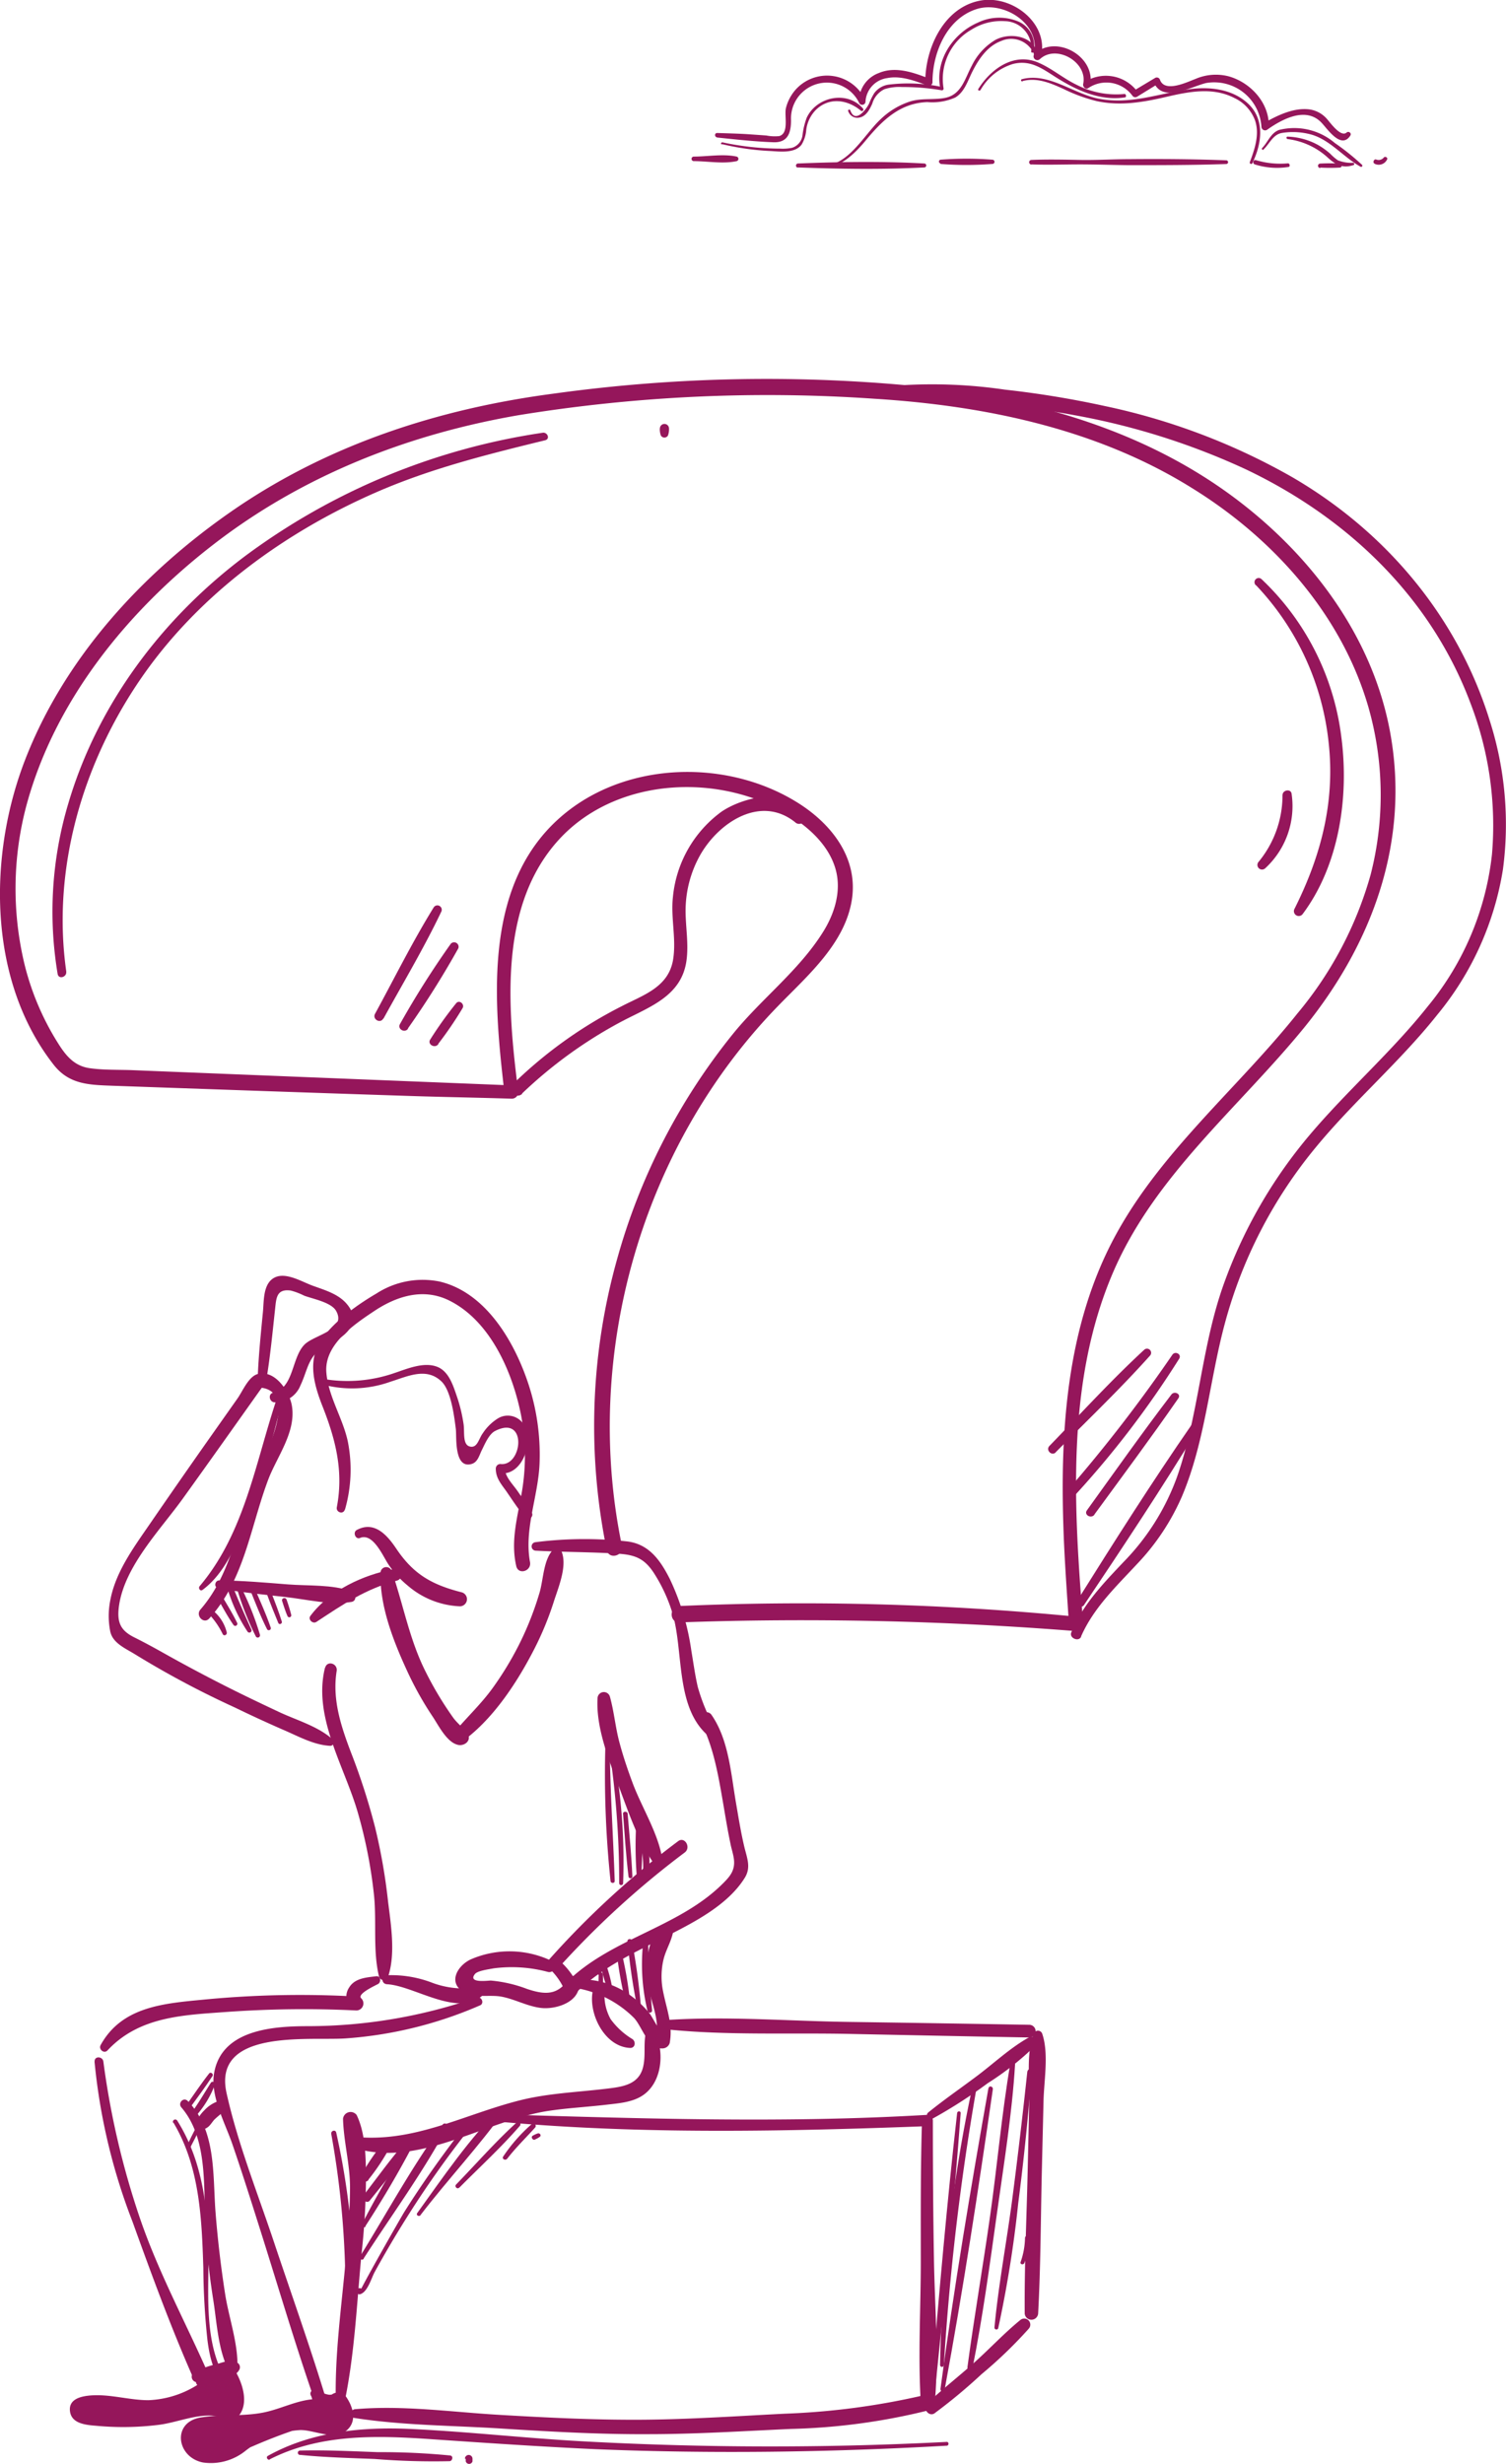 <svg xmlns="http://www.w3.org/2000/svg" viewBox="0 0 198.57 324.78"><defs><style>.cls-1{fill:#95165b;}</style></defs><title>faq</title><g id="Layer_2" data-name="Layer 2"><g id="faq"><path class="cls-1" d="M94.49,18.12c2.49.26,5,.54,7.48.63,1.91.07,2.32-1.23,2.33-2.87a4.73,4.73,0,0,1,9-2.28.44.44,0,0,0,.82-.22A3.32,3.32,0,0,1,117,10.29c1.8-.36,3.71.4,5.36,1a.47.47,0,0,0,.59-.45c0-3.85,1.85-8.37,5.81-9.64,3.59-1.15,8.6,2,7.53,6.11a.5.5,0,0,0,.83.48c2.17-2,6.32.41,5.7,3.28-.08.37.33.78.69.53a4.26,4.26,0,0,1,5.79,1,.46.46,0,0,0,.61.16l2.83-1.74-.64-.26c1.11,2.93,5,.62,6.95.18a6.24,6.24,0,0,1,7.27,5.76.49.49,0,0,0,.73.42c2-1.42,5.16-3.14,7.23-.91.8.86,2.58,3.52,3.77,1.65.2-.32-.24-.62-.5-.39-.79.69-2.23-1.42-2.66-1.87a3.73,3.73,0,0,0-2.25-1.18c-2.08-.27-4.34.84-6.08,1.86l.73.42c.11-3.11-2.39-5.83-5.29-6.64a6.77,6.77,0,0,0-4.34.33c-1.14.43-4.06,1.87-4.71.14a.44.44,0,0,0-.64-.26L149.42,12l.61.16a5.18,5.18,0,0,0-7-1.36l.69.53c.85-3.83-4.42-6.87-7.31-4.23l.83.48c1.15-4.46-3.77-8.26-7.94-7.51-4.86.87-7.32,6.3-7.3,10.77l.59-.45c-2.1-.82-4.49-1.7-6.7-.77a4,4,0,0,0-2.64,3.74l.82-.22a5.56,5.56,0,0,0-9.22-1.26,5.86,5.86,0,0,0-1.22,2.35c-.25,1,.46,3.33-.89,3.71a5.77,5.77,0,0,1-1.7-.08l-2-.14c-1.49-.11-3-.14-4.48-.19-.38,0-.36.54,0,.58Z"/><path class="cls-1" d="M105.18,22.07c5.53.2,11.16.29,16.69,0a.26.26,0,0,0,0-.52c-5.53-.31-11.16-.22-16.69,0a.28.28,0,0,0,0,.55Z"/><path class="cls-1" d="M124,21.61a43.73,43.73,0,0,0,6.85,0,.28.28,0,0,0,0-.56,43.73,43.73,0,0,0-6.85,0,.25.25,0,0,0,0,.49Z"/><path class="cls-1" d="M136,21.67c2.14.08,4.28,0,6.42,0s4.28.08,6.42.1c4.28,0,8.56,0,12.84-.15a.24.24,0,0,0,0-.49c-4.28-.16-8.56-.19-12.84-.15-2.14,0-4.27.14-6.42.1s-4.28-.09-6.42,0a.3.3,0,0,0,0,.61Z"/><path class="cls-1" d="M165.44,21.67a9.73,9.73,0,0,0,4.43.34c.27,0,.21-.5-.06-.48a11.17,11.17,0,0,1-4.21-.42c-.36-.11-.51.45-.15.56Z"/><path class="cls-1" d="M174.08,22.09a23.45,23.45,0,0,0,2.57,0,.26.26,0,0,0,0-.53,23.47,23.47,0,0,0-2.57,0,.29.29,0,0,0,0,.59Z"/><path class="cls-1" d="M181.23,21.58A1.22,1.22,0,0,0,182.9,21c.1-.24-.27-.43-.43-.25a.87.87,0,0,1-1,.28c-.31-.13-.53.4-.23.54Z"/><path class="cls-1" d="M91.48,21.24c1.82,0,3.86.39,5.65,0a.31.31,0,0,0,0-.6c-1.79-.39-3.83,0-5.65,0a.3.3,0,0,0,0,.6Z"/><path class="cls-1" d="M95.2,19a34.18,34.18,0,0,0,6.26.9c1.29.06,3.3.37,4.22-.82a4.4,4.4,0,0,0,.63-2,4.56,4.56,0,0,1,1.21-2.54c1.77-1.79,4.23-1.43,6,.06a.2.2,0,0,0,.28-.28c-2.08-2.44-6.12-1.59-7.43,1.19a9.73,9.73,0,0,0-.55,2.25,2,2,0,0,1-1.38,1.72,6,6,0,0,1-1.59.11,36.6,36.6,0,0,1-7.6-.83c-.18,0-.26.23-.08.28Z"/><path class="cls-1" d="M111.84,14.65a1.26,1.26,0,0,0,1.5.84c.88-.17,1.34-1.09,1.67-1.82a3.06,3.06,0,0,1,1.6-1.91,6.31,6.31,0,0,1,2.31-.29,30.25,30.25,0,0,1,5.23.43.22.22,0,0,0,.26-.26,7.48,7.48,0,0,1,3.66-7.72,7.34,7.34,0,0,1,4.42-1.13,3.56,3.56,0,0,1,3.47,4,.15.15,0,0,0,.28.08,3.43,3.43,0,0,0-1.89-4,6.51,6.51,0,0,0-5.44.12c-3.33,1.45-5.71,5.09-4.91,8.75l.26-.26a21.45,21.45,0,0,0-7.07-.33,2.83,2.83,0,0,0-1.92,1.13,7.76,7.76,0,0,0-.66,1.33c-.31.7-1.84,2.79-2.49.94-.06-.18-.35-.1-.29.08Z"/><path class="cls-1" d="M107.05,21.8c2.85,1.15,5.3-1.14,7-3.17,2.21-2.68,4.54-5.05,8.23-5.17a7.45,7.45,0,0,0,3.68-.61c1.2-.72,1.62-2.14,2.21-3.33.85-1.7,2-3.45,3.87-4.13a3.25,3.25,0,0,1,4.44,2.18c.05.21.4.17.38-.05-.22-2.74-3.56-3.35-5.6-2.27a8,8,0,0,0-3.12,3.4c-.9,1.66-1.35,3.8-3.48,4.24-1.56.32-3.16,0-4.71.5a10.09,10.09,0,0,0-3.81,2.3c-2.49,2.3-4.82,7.31-9,5.87-.16-.06-.22.19-.07.25Z"/><path class="cls-1" d="M129.27,11.89a7.39,7.39,0,0,1,4.3-3.46c2.28-.57,3.8.58,5.63,1.74,2.71,1.72,5.83,3.16,9.11,2.67.25,0,.19-.48-.06-.45a11.44,11.44,0,0,1-6.33-1.23c-1.73-.83-3.22-2.14-5-2.9-3.21-1.4-6.28.82-7.93,3.47-.1.16.15.31.26.15Z"/><path class="cls-1" d="M134.9,10.67c1.91-.48,3.71.32,5.42,1.1a21.27,21.27,0,0,0,4.29,1.56c3.12.67,6.11.15,9.17-.56s6.17-1.31,9,.16a5.27,5.27,0,0,1,2.72,3c.59,1.83-.07,3.74-.71,5.45-.07.19.24.33.33.14,1.29-2.64,1.71-5.9-.71-8-2.06-1.81-5-2.12-7.59-1.76-4.06.56-7.78,2.07-12,1.24-3.32-.66-6.58-3.49-10.09-2.56a.14.14,0,0,0,.08.28Z"/><path class="cls-1" d="M166.59,19.71c.82-.77,1.25-2,2.47-2.19a9.09,9.09,0,0,1,3.92.24c2.44.73,4.22,3,6.42,4.22a.16.16,0,0,0,.19-.25A31.51,31.51,0,0,0,176,18.85a8.25,8.25,0,0,0-7.36-1.72c-1.1.41-1.45,1.59-2.22,2.38a.14.14,0,0,0,.2.2Z"/><path class="cls-1" d="M169.67,18.32a9.6,9.6,0,0,1,5.25,2.32c1.08,1,2,1.6,3.48,1.14a.16.16,0,0,0,0-.32,4.9,4.9,0,0,1-2-.33,6.64,6.64,0,0,1-1-.86,9.77,9.77,0,0,0-1.63-1.17,8.93,8.93,0,0,0-4-1.09c-.2,0-.19.29,0,.31Z"/><path class="cls-1" d="M45.48,199a19,19,0,0,0,.38-9c-.66-3.09-2.58-5.93-2.83-9.1-.29-3.66,3.62-6.3,6.36-8.12,2.91-1.93,6.34-3,9.67-1.44,5.58,2.65,8.55,9.58,9.66,15.28a28.38,28.38,0,0,1,0,10.53c-.57,3.12-1.38,6.11-.65,9.28.27,1.19,2,.68,1.82-.5-.82-4.34,1.07-8.64,1.25-13a29.81,29.81,0,0,0-1.44-10.42C67.9,177,64.14,170.4,58,168.93a11.21,11.21,0,0,0-8.35,1.56c-2.53,1.48-5.64,3.69-7.3,6.15-1.85,2.73-.93,5.92.18,8.74,1.73,4.38,2.79,8.56,1.88,13.29-.13.69.88,1,1.06.29Z"/><path class="cls-1" d="M47.49,202.71c1.71-.68,3,2.41,3.72,3.49A12.88,12.88,0,0,0,53.76,209a11.23,11.23,0,0,0,6.89,2.73.94.94,0,0,0,.25-1.84c-3.93-1-6.36-2.35-8.65-5.76-1.22-1.82-2.9-3.7-5.21-2.46-.56.3-.17,1.3.44,1.05Z"/><path class="cls-1" d="M51.92,206.83c-4,.74-8.5,2.81-11,6.17-.34.47.32,1.09.79.79,3.49-2.3,6.49-4.36,10.6-5.44,1-.26.56-1.69-.42-1.51Z"/><path class="cls-1" d="M42.86,219.79c-1.65,6.53,2.6,13.09,4.34,19.2a62.94,62.94,0,0,1,2.12,10.88c.35,3.48-.17,7.3.66,10.68a.62.62,0,0,0,1.19,0c1-3,.39-6.75,0-9.87a76,76,0,0,0-1.71-9.8A85,85,0,0,0,46.28,231c-1.33-3.5-2.49-7-1.89-10.75.15-1-1.26-1.42-1.52-.42Z"/><path class="cls-1" d="M43.91,229.32c-1.89-1.75-4.76-2.56-7.07-3.64-2.62-1.23-5.24-2.48-7.82-3.8s-5.14-2.69-7.66-4.11c-1.21-.68-2.42-1.33-3.66-1.95-1.89-.94-2.31-2.07-2-4.22.78-5.24,5.49-10,8.47-14.16,3.6-5,7.13-10,10.69-15l-.78.45c4.28.15,2.29,5.79,1.27,7.9a47.41,47.41,0,0,0-2.71,6.89c-1.54,5-2.65,10.38-6.21,14.47-.7.8.45,2,1.17,1.17,4.66-5.15,5.42-12.12,7.8-18.38,1.16-3,3.68-6.24,3.08-9.68-.32-1.82-2.15-4.67-4.42-4.17-1.27.28-2.05,2.26-2.75,3.25l-3.95,5.6q-3.82,5.43-7.58,10.9c-2.12,3.09-4.54,6.33-5.24,10.1a10.46,10.46,0,0,0,0,4.12c.34,1.54,2,2.21,3.27,3a121.78,121.78,0,0,0,13.14,7q3.17,1.54,6.4,2.95c2,.85,4,2,6.2,2.11a.5.5,0,0,0,.35-.84Z"/><path class="cls-1" d="M28.77,209.36c2.91.51,5.83.81,8.76,1.13s6,1.12,8.81.66c.77-.13.6-1.18,0-1.4-2.52-.92-5.72-.7-8.38-.91-3-.24-6-.5-9.05-.53-.59,0-.75.94-.14,1Z"/><path class="cls-1" d="M35.14,181.75c.51-3.09.8-6.19,1.14-9.29.15-1.37.19-2.61,2.06-2.35a9.06,9.06,0,0,1,1.76.67c1.14.43,3.56.87,4.21,2,1.45,2.54-2.85,3.15-4.15,4.44-1.73,1.72-1.4,5.76-4.12,6.34-.74.16-.54,1.26.17,1.28a3.53,3.53,0,0,0,3.41-2.24c1-2.11,1-4,3.32-5.13s5.07-3,2.72-5.67c-1.12-1.27-2.89-1.77-4.43-2.33s-3.8-2-5.31-.9c-1.24.91-1.12,3-1.25,4.33-.28,2.9-.58,5.79-.69,8.7,0,.64,1,.81,1.14.15Z"/><path class="cls-1" d="M92.36,226.95c1.68,3.11,2.34,7,2.94,10.46.32,1.85.61,3.7,1,5.54.13.72.41,1.49.48,2.22.14,1.44-.6,2.24-1.54,3.17-5.87,5.8-14.73,7.15-20.59,13l1.48.19a9.9,9.9,0,0,0-2.55-3.26v1.17a117,117,0,0,1,16.7-15.26c.88-.66,0-2.16-.87-1.49a114.34,114.34,0,0,0-17,15.59.84.84,0,0,0,0,1.17,8.7,8.7,0,0,1,2.09,3,1,1,0,0,0,1.48.19c3.42-3.36,7.79-5.33,12-7.47,3.61-1.83,8-4.09,10.21-7.64.88-1.4.29-2.65-.06-4.14-.46-1.94-.77-3.91-1.11-5.88-.65-3.79-.94-8.18-3.19-11.45a.83.83,0,0,0-1.43.84Z"/><path class="cls-1" d="M87.39,245.5c-.4-3.54-2.7-7.09-3.95-10.41-.65-1.74-1.25-3.5-1.73-5.29-.56-2-.73-4.17-1.3-6.19a.83.83,0,0,0-1.62.22c-.23,3.75,1.4,7.93,2.71,11.39s2.65,7.56,4.83,10.57c.29.4,1.13.34,1.06-.29Z"/><path class="cls-1" d="M72.84,258.52a12.85,12.85,0,0,0-10.66-.3c-1.86.79-3.28,3.22-.88,4.43,1.43.72,3.3.25,4.82.53,1.76.33,3.36,1.25,5.15,1.48,2.18.28,5.67-.94,5-3.7a.7.7,0,0,0-1.26-.16c-1.44,2.22-3.13,2.16-5.5,1.37a17.75,17.75,0,0,0-4.79-1.11c-.41,0-3.08.38-2.1-.86.36-.46,2-.65,2.47-.75a18.41,18.41,0,0,1,7.18.48c.81.16,1.38-1,.59-1.39Z"/><path class="cls-1" d="M49.64,260.49c-1.32.16-2.87.24-3.62,1.51a2.09,2.09,0,0,0,.38,2.75l.65-1.58a131.79,131.79,0,0,0-20.09.39c-5.29.51-10.86.88-13.69,6-.31.56.45,1.2.91.7,4.19-4.49,10-4.65,15.77-5.07A143.18,143.18,0,0,1,47,265a.93.93,0,0,0,.65-1.58c-.71-.58,2-1.78,2.22-1.92.42-.27.31-1.11-.28-1Z"/><path class="cls-1" d="M12.46,271.7a79,79,0,0,0,5,21.11c2.48,6.87,5,13.77,7.94,20.45.54,1.21,2.32.16,1.78-1-2.93-6.56-6.32-12.89-8.67-19.7a107.51,107.51,0,0,1-4.88-20.82c-.09-.71-1.21-.76-1.15,0Z"/><path class="cls-1" d="M62.88,263.28a67.76,67.76,0,0,1-22.24,3.79c-4.59,0-11.42.43-12.41,6.19-.52,3,1.43,6.54,2.39,9.31,1.24,3.6,2.39,7.24,3.54,10.87,2.39,7.53,4.63,15.15,7.21,22.63.31.91,1.73.53,1.45-.4-2.06-6.72-4.43-13.37-6.65-20-2.16-6.5-4.82-13.1-6.3-19.79C28,267.39,40.7,269,45.5,268.69a53.75,53.75,0,0,0,17.81-4.37c.59-.26.17-1.25-.44-1Z"/><path class="cls-1" d="M45.4,316.77c1.37-6.44,1.64-13.17,2.27-19.71a93,93,0,0,0,.58-9.58c0-2.79,0-6.14-1.22-8.69a1,1,0,0,0-1.8.49c.08,3,.92,6,.92,9s-.27,6.12-.53,9.17c-.55,6.34-1.5,12.78-1.34,19.15,0,.63,1,.81,1.13.15Z"/><path class="cls-1" d="M47,283.21c8.58,2.44,17.17-3.8,25.5-5,2.46-.36,4.94-.49,7.41-.78,1.69-.2,3.58-.31,5-1.35,2.4-1.76,2.71-5.63,1.47-8.14a.7.7,0,0,0-1.26.16c-.26,1.37,0,2.77-.28,4.14-.49,2.56-2.74,2.82-4.93,3.08-3.82.46-7.67.59-11.42,1.54-7.23,1.83-13.59,5.45-21.28,4.84-.89-.07-1,1.28-.21,1.52Z"/><path class="cls-1" d="M76.45,262.14A14.15,14.15,0,0,1,83.61,266c1.08,1.17,1.85,4.14,3.77,4a1,1,0,0,0,.92-.7c.45-2.43-.41-4.45-.87-6.81a9.72,9.72,0,0,1,.07-4.27c.31-1.22,1-2.3,1.24-3.53a.9.9,0,0,0-1.5-.87c-1.62,1.46-2,4.07-2,6.16,0,3,2,5.91,1.2,8.82l1.18-.67c-.6-.1-1.56-2.25-2-2.77A13.1,13.1,0,0,0,83.1,263a10.82,10.82,0,0,0-6.49-2.08.64.64,0,0,0-.17,1.24Z"/><path class="cls-1" d="M28.66,277A4.49,4.49,0,0,0,27,278.1c-.5.5-1.08,1.15-.93,1.89v-.43a.87.87,0,0,0,.33,1,.86.86,0,0,0,1-.21l-.35.21c.56-.16.84-.77,1.22-1.18a13.56,13.56,0,0,1,1.19-1,.8.8,0,0,0-.78-1.33Z"/><path class="cls-1" d="M23.88,277.74c3.81,4.38,2.84,11.53,3.25,16.92.21,2.86.55,5.72,1,8.56s.63,6.54,2,9.16a.63.63,0,0,0,1.17-.32c.12-3.13-1.14-6.6-1.62-9.71-.57-3.66-1-7.35-1.28-11-.35-4.94.08-10.59-3.65-14.42-.54-.56-1.34.27-.84.84Z"/><path class="cls-1" d="M26,314a12.57,12.57,0,0,0,3.13-.49c.9-.21,1.95-.27,2.42-1.15a.69.69,0,0,0-.24-.92c-.84-.54-1.82-.08-2.71.17a12.45,12.45,0,0,0-3,1.07A.72.72,0,0,0,26,314Z"/><path class="cls-1" d="M41,315.77c.12.2.13.46.25.67a2.49,2.49,0,0,0,.49.55,2.93,2.93,0,0,0,1.33.63c1,.21,2.26,0,2.57-1.12a.69.69,0,0,0-.47-.84,9.37,9.37,0,0,0-1.73,0,3.12,3.12,0,0,1-.69-.17,3,3,0,0,1-.73-.27c-.42-.6-1.4-.06-1,.59Z"/><path class="cls-1" d="M50.95,261.54c3.65.13,9.68,4.65,12.91,1.25.36-.37.13-1.17-.46-1.11-.9.09-1.78.39-2.69.41a11.78,11.78,0,0,1-3.69-.73,15.07,15.07,0,0,0-6.08-1,.59.59,0,0,0,0,1.17Z"/><path class="cls-1" d="M78.23,262.13c-.83,3,1.39,7.68,4.87,7.81.67,0,.75-.81.31-1.15a9.79,9.79,0,0,1-2.9-2.65,6.53,6.53,0,0,1-.78-3.81.77.77,0,0,0-1.5-.2Z"/><path class="cls-1" d="M26.4,314.48a1.9,1.9,0,0,0,1.33-.47l-1.52-1.17c-.2.74.14,1.22.06,1.94l.59-1a13,13,0,0,1-7.29,2.59c-2.61,0-5.15-.86-7.78-.61-1.24.12-2.77.52-2.56,2.09.23,1.75,2.4,1.8,3.76,1.92a37.94,37.94,0,0,0,7.94-.15c2.27-.28,4.87-1.4,7.15-1.2,1.4.12,2.9,1.2,3.77-.57.78-1.6.06-3.77-.75-5.19a1.33,1.33,0,0,0-2.27,0,6.11,6.11,0,0,0-.87,2.86h2.61a5.58,5.58,0,0,0-.39-2.18c-.48-1.24-2.53-1.2-2.48.34a8.82,8.82,0,0,0,.13,1.63,1.15,1.15,0,0,0,2.3,0,8.78,8.78,0,0,0,.1-1.63l-2.48.34a2.47,2.47,0,0,1,.21,1.51c-.08,1.7,2.48,1.66,2.61,0a2.55,2.55,0,0,1,.53-1.54H28.82a3.82,3.82,0,0,1,.6,1.47q-.34,1.42.49.69c-.39.11-1.77-.41-2.32-.4a36.3,36.3,0,0,0-5.42,1.1,34,34,0,0,1-6,.56,22.85,22.85,0,0,0-3.18-.14q-1.28-.48-1.64,1.09a9,9,0,0,1,2-.1c3.86.1,7,1.21,10.8-.25,1.29-.5,3.32-1.17,4.16-2.35.71-1,0-1.51-.05-2.5,0-.81-1.17-1.47-1.76-.73a2.32,2.32,0,0,0-.67,1.5.59.59,0,0,0,.59.59Z"/><path class="cls-1" d="M41.9,316.22c-2.51,0-4.7,1.28-7.14,1.77-2.75.55-5.55.22-8.29.66-3.84.62-3.2,5.23.28,5.93a7.26,7.26,0,0,0,5.52-1.46,13,13,0,0,1,7.28-2.81c1.76-.06,4.41,1.36,6,.17s1.06-3.1.14-4.48a1.34,1.34,0,0,0-2.28,0,4.83,4.83,0,0,0-.54,4.13,1.32,1.32,0,0,0,2.53,0,2.47,2.47,0,0,0-.85-2.91c-1.31-1-3-.48-4.38-.07a64.69,64.69,0,0,0-6.24,2.18c-2.16.87-4.47,2.31-6.88,1.89l.59,2.25,1.63-.64c1.69-.16,1.74-2.8,0-2.68a5.64,5.64,0,0,0-3.53,1.42,1.35,1.35,0,0,0,.59,2.25c2.6.44,4.73-.4,7.09-1.42,1.41-.61,2.84-1.18,4.29-1.7q1.17-.42,2.35-.79c.34-.11,2.88-.71,2.79-.49h2.53a2,2,0,0,1,.3-2.1H43.39c.64,1,.38.64-.32.67a18.68,18.68,0,0,1-2.1-.31,14.32,14.32,0,0,0-3.88.25,14,14,0,0,0-4,1.44c-1.13.61-2.05,1.56-3.19,2.13-.26.13-2.68,1-3,.41-.58-1,1.06-.75,1.38-.76,1.61-.05,3.23-.13,4.83-.33,3.21-.41,5.94-2,9-2.6,1.16-.21.86-2-.27-2Z"/><path class="cls-1" d="M50.18,207.34c-.14,4.33,1.7,9,3.47,12.84a43.48,43.48,0,0,0,3.4,6.09c.77,1.15,1.9,3.48,3.42,3.74.71.12,1.59-.46,1.29-1.29a1.81,1.81,0,0,0-.45-.61c-.44-.54-1.11-1.08-1.57-1.72a45.34,45.34,0,0,1-3.6-6c-2.17-4.29-2.93-8.8-4.48-13.28a.76.76,0,0,0-1.49.2Z"/><path class="cls-1" d="M60.72,229.7c4-2.75,7.21-7.54,9.44-11.79A41.19,41.19,0,0,0,73,211.18c.61-1.94,1.88-4.84,1-6.78a.68.68,0,0,0-1.07-.14c-1.29,1.36-1.27,3.91-1.79,5.67a41.14,41.14,0,0,1-2.74,6.92,42.5,42.5,0,0,1-3.47,5.69c-1.55,2.14-3.46,3.89-5.12,5.91-.53.64.16,1.81,1,1.25Z"/><path class="cls-1" d="M70.57,204.39c3.62.2,7.25.17,10.87.4,2.36.15,3.6.66,4.89,2.73a21.11,21.11,0,0,1,2.3,5c1.52,4.93.4,12.15,4.45,16a.71.71,0,0,0,1.11-.85A24.89,24.89,0,0,1,92,222.34c-.36-1.56-.57-3.15-.84-4.73a32.66,32.66,0,0,0-2.85-9.5c-1.21-2.38-2.67-4.52-5.5-4.92a51.3,51.3,0,0,0-12.23.09.56.56,0,0,0,0,1.11Z"/><path class="cls-1" d="M66,279.68c18.66,1.68,37.61,1.27,56.31.57l-.74-.74c-.2,6.19-.16,12.39-.16,18.58s-.38,12.44,0,18.58a.93.93,0,0,0,1.85,0c.53-6.11,0-12.45-.11-18.58S123,285.7,123,279.5a.75.75,0,0,0-.74-.74c-18.8,1.12-37.51.49-56.31-.06-.64,0-.62.92,0,1Z"/><path class="cls-1" d="M46.65,318.7c6.31,1,12.93,1,19.3,1.4s13,.79,19.58.75c6.25,0,12.51-.41,18.75-.69a83,83,0,0,0,18.3-2.49,1.05,1.05,0,0,0-.56-2,96.35,96.35,0,0,1-18.55,2.48c-6.12.31-12.25.73-18.38.79-6.39.06-12.77-.26-19.14-.63S53.09,317,46.8,317.56c-.6.06-.85,1-.15,1.14Z"/><path class="cls-1" d="M88.07,267.51c7.84.79,15.94.42,23.82.58s15.88.33,23.82.47a.83.83,0,0,0,0-1.67q-11.91-.21-23.82-.38c-7.88-.11-16-.77-23.82-.26a.63.63,0,0,0,0,1.25Z"/><path class="cls-1" d="M123,279.24a65,65,0,0,0,7.23-4.65,38,38,0,0,0,6.28-4.95.7.7,0,0,0-.84-1.09c-2.47,1.37-4.65,3.44-6.91,5.13s-4.31,3.1-6.37,4.77c-.46.37.13,1,.61.79Z"/><path class="cls-1" d="M136.29,268.07c-1,2.58-.52,6.15-.58,8.9l-.21,9.19c-.14,6.26-.44,12.55-.39,18.81a.89.89,0,0,0,1.77,0c.34-6.26.34-12.55.49-18.81l.22-9.19c.06-2.74.72-6.29-.17-8.9a.59.59,0,0,0-1.12,0Z"/><path class="cls-1" d="M123.23,318.09a71.15,71.15,0,0,0,6.18-5.14,58.42,58.42,0,0,0,6.23-6,.8.8,0,0,0-1.13-1.13c-2.12,1.73-4,3.76-6.05,5.59s-4.22,3.52-6.22,5.39c-.67.62.22,1.83,1,1.29Z"/><path class="cls-1" d="M48.56,287.32a28.27,28.27,0,0,0,2.92-4.42c.24-.5-.39-1.09-.81-.63a28.89,28.89,0,0,0-3.07,4.49c-.38.63.55,1.13,1,.57Z"/><path class="cls-1" d="M48.75,290.06c1.89-2.38,3.88-4.71,5.61-7.21.33-.48-.43-1.07-.81-.63-2,2.28-3.79,4.78-5.64,7.19-.37.48.47,1.13.85.65Z"/><path class="cls-1" d="M48.17,293.44c2.16-3.33,4.24-6.83,6.09-10.34a.31.31,0,0,0-.53-.31c-2.16,3.33-4.19,6.86-6,10.37a.28.28,0,0,0,.49.29Z"/><path class="cls-1" d="M47.94,297.71c3.67-5.71,7.79-11.3,11-17.29a.34.34,0,0,0-.59-.35c-4,5.46-7.31,11.58-10.88,17.35-.2.32.3.6.5.29Z"/><path class="cls-1" d="M47.62,301.63l-.09,0a.28.28,0,0,0-.36.1.39.39,0,0,0-.07.47.3.3,0,0,0,.36.21c1-.25,1.49-2.1,1.94-2.93q1.74-3.17,3.64-6.24,3.7-6,8-11.55c.27-.36-.33-.71-.6-.35-2.52,3.3-4.91,6.69-7.12,10.2-.54.87-6.06,10.56-5.89,10.62a.26.26,0,0,0,.2-.47Z"/><path class="cls-1" d="M55.46,291.95c3.6-4.69,7.71-9.06,11.14-13.85.22-.3-.25-.64-.5-.39-4.18,4.11-7.66,9.23-11.09,14-.2.28.25.53.45.26Z"/><path class="cls-1" d="M60.57,288.35c2.67-2.7,5.52-5.3,8-8.17a.31.31,0,0,0-.43-.43c-2.81,2.55-5.35,5.46-8,8.19-.26.27.15.68.41.41Z"/><path class="cls-1" d="M66.87,284.55c1.14-1.48,2.46-2.75,3.7-4.13a.32.32,0,0,0-.45-.45,21.51,21.51,0,0,0-3.77,4.28c-.22.31.28.59.51.3Z"/><path class="cls-1" d="M70.56,282a3,3,0,0,0,.63-.36c.21-.18,0-.49-.26-.44a3.14,3.14,0,0,0-.67.3c-.34.17,0,.68.3.51Z"/><path class="cls-1" d="M123.39,314.1c1.22-11.85,2.4-23.7,3.28-35.58,0-.3-.43-.29-.47,0-1.34,11.84-2.37,23.71-3.37,35.58,0,.36.52.35.55,0Z"/><path class="cls-1" d="M128.11,275.55a192.62,192.62,0,0,0-4.16,36.18.25.25,0,0,0,.5,0,327.59,327.59,0,0,1,4.22-36c.07-.36-.48-.52-.55-.15Z"/><path class="cls-1" d="M130.33,275.23C128,288.4,125.77,301.64,124,314.9c0,.35.47.51.54.15,2.44-13.16,4.46-26.43,6.37-39.67.05-.36-.49-.53-.56-.15Z"/><path class="cls-1" d="M133.21,272c-1.13,6.62-1.71,13.36-2.65,20s-2.1,13.31-3,20c-.06.42.57.62.66.18,1.35-6.73,2.27-13.57,3.22-20.36.91-6.53,2-13.14,2.4-19.72,0-.35-.57-.44-.63-.08Z"/><path class="cls-1" d="M135.46,273q-.9,8.48-2,16.94c-.74,5.61-1.81,11.22-2.34,16.86,0,.29.43.34.5.07a153,153,0,0,0,2.64-16.5c.75-5.77,1.32-11.56,1.79-17.36,0-.36-.52-.35-.56,0Z"/><path class="cls-1" d="M135.15,295a10,10,0,0,1-.58,3.16c-.11.31.36.42.49.13a8.64,8.64,0,0,0,.67-3.3.29.29,0,0,0-.58,0Z"/><path class="cls-1" d="M84.33,242.67a12.42,12.42,0,0,1,.44,4.36.31.31,0,0,0,.61.08,6.19,6.19,0,0,0-.47-4.68c-.14-.32-.69-.09-.57.24Z"/><path class="cls-1" d="M83.91,240a52.15,52.15,0,0,0,.05,7.35.28.28,0,0,0,.57,0,52.16,52.16,0,0,0,.05-7.35.33.33,0,0,0-.67,0Z"/><path class="cls-1" d="M82.15,239.1c.22,2.74.39,5.5.72,8.23,0,.32.53.34.51,0-.12-2.75-.39-5.49-.62-8.23,0-.39-.65-.4-.62,0Z"/><path class="cls-1" d="M80.64,232.72a117.12,117.12,0,0,1,1,15.5.26.26,0,0,0,.52,0,78,78,0,0,0-1-15.64c-.05-.34-.56-.19-.52.14Z"/><path class="cls-1" d="M79.83,229.69a133.73,133.73,0,0,0,.67,18.23c0,.34.57.37.55,0-.2-6.08-.63-12.14-.65-18.23a.29.29,0,0,0-.58,0Z"/><path class="cls-1" d="M84.86,255.57a26.13,26.13,0,0,0,.52,9.5c.08.33.63.27.6-.08-.3-3.15-.51-6.25-.52-9.42,0-.4-.56-.37-.6,0Z"/><path class="cls-1" d="M82.74,255.87a82.42,82.42,0,0,0,1.2,8.31c.06.3.56.23.53-.07a82.55,82.55,0,0,0-1.16-8.31c-.06-.32-.61-.25-.58.08Z"/><path class="cls-1" d="M81.28,257a48.23,48.23,0,0,0,1.2,6.84c.08.31.61.26.58-.08A48.24,48.24,0,0,0,81.87,257c-.08-.32-.63-.26-.59.08Z"/><path class="cls-1" d="M79.14,258.62a17.82,17.82,0,0,0,1.09,3.84.29.29,0,0,0,.54-.15,17.84,17.84,0,0,0-1.05-3.86.3.3,0,0,0-.58.16Z"/><path class="cls-1" d="M78.94,260.28a13.54,13.54,0,0,0,0,1.47.28.28,0,0,0,.55,0,13.54,13.54,0,0,0,0-1.47.31.31,0,0,0-.63,0Z"/><path class="cls-1" d="M27.31,212.51a10.48,10.48,0,0,1,2.06,2.89c.16.3.59.09.53-.22a5.32,5.32,0,0,0-2.2-3.17c-.29-.21-.64.25-.38.5Z"/><path class="cls-1" d="M28.71,210.72c.68,1.18,1.32,2.39,2.1,3.5a.28.28,0,0,0,.47-.28c-.59-1.23-1.32-2.39-2-3.56a.33.33,0,0,0-.56.33Z"/><path class="cls-1" d="M29.72,208.34a21.18,21.18,0,0,0,2.92,6.73.29.29,0,0,0,.5-.29c-1-2.2-1.95-4.36-2.82-6.6a.31.31,0,0,0-.6.17Z"/><path class="cls-1" d="M31.28,209.5a38.38,38.38,0,0,0,2.46,6.22.3.3,0,0,0,.54-.23,38.41,38.41,0,0,0-2.46-6.22c-.14-.31-.65-.09-.54.23Z"/><path class="cls-1" d="M33.07,209.78c.69,1.69,1.34,3.4,2.16,5a.27.27,0,0,0,.48-.2c-.59-1.73-1.35-3.4-2.07-5.08-.14-.32-.71-.09-.57.24Z"/><path class="cls-1" d="M35.17,210.06c.48,1.31,1,2.61,1.53,3.88.12.26.55.08.46-.2-.41-1.3-.9-2.57-1.4-3.84-.14-.36-.73-.21-.59.16Z"/><path class="cls-1" d="M37.19,211c.22.68.43,1.36.71,2a.26.26,0,0,0,.5-.14c-.17-.69-.39-1.37-.61-2-.12-.38-.72-.21-.59.16Z"/><path class="cls-1" d="M25.69,279.06a13.05,13.05,0,0,0,2.65-4.3c.11-.32-.36-.5-.54-.23-.87,1.38-1.69,2.79-2.66,4.11-.23.31.28.71.54.42Z"/><path class="cls-1" d="M25.09,277.77c1-1.36,2-2.71,2.93-4.13.17-.26-.24-.6-.44-.34-1.06,1.34-2,2.77-3,4.17-.22.32.29.61.51.3Z"/><path class="cls-1" d="M25.09,283.06c.4-.78.82-1.55,1.18-2.35.13-.28-.27-.53-.43-.25-.42.77-.79,1.56-1.18,2.35-.14.28.28.53.43.25Z"/><path class="cls-1" d="M22.87,279.79c3.46,5.81,3.73,12.57,3.94,19.14a94.78,94.78,0,0,0,.55,9.59c.28,2.1.74,4.24,2.23,5.83A.3.3,0,0,0,30,314c-3.49-5.42-2.29-12.73-2.55-18.88-.23-5.49-1.12-10.91-4.1-15.63a.31.31,0,0,0-.53.31Z"/><path class="cls-1" d="M43.67,281.24a115.86,115.86,0,0,1,1.84,18,136.61,136.61,0,0,1-1.13,17.28c-.05.51.79.62.89.12,2.26-11.54,1.62-24.12-.94-35.55-.1-.43-.73-.24-.65.18Z"/><path class="cls-1" d="M36.32,184.89c-2.72,8.34-4.2,17.34-10,24.19-.21.25.07.71.38.49,3-2.21,4.58-6.15,5.82-9.57a117,117,0,0,0,4.53-14.9.38.38,0,0,0-.74-.2Z"/><path class="cls-1" d="M35.54,324.18c6.55-3.35,13.88-3.17,21-2.69,7.33.5,14.63,1,22,1.34,15.43.63,30.87.41,46.28-.46.32,0,.32-.52,0-.5a453.34,453.34,0,0,1-48-.08c-7.51-.41-15-1.26-22.5-1.62-6.51-.32-13.25.33-19,3.54-.31.17,0,.64.28.47Z"/><path class="cls-1" d="M39.56,323.58c3.27.33,6.56.41,9.85.54a96.65,96.65,0,0,0,9.85.29c.4,0,.56-.69.1-.75a93.8,93.8,0,0,0-9.52-.44c-3.43-.12-6.85-.3-10.28-.21a.29.29,0,0,0,0,.58Z"/><path class="cls-1" d="M61.41,324.09c0,.11,0,.23,0,.34a.46.46,0,0,0,.32.32.39.39,0,0,0,.25,0,.46.46,0,0,0,.32-.32c0-.11,0-.23,0-.34a.49.49,0,1,0-1,0Z"/><path class="cls-1" d="M42.25,182.41a15,15,0,0,0,9.25-.29c2.27-.71,4.74-1.95,6.74,0,1.24,1.24,1.65,4.55,1.86,6.23.13,1-.27,5.32,2.1,4.61.81-.24,1-1.17,1.34-1.84s.88-2,1.66-2.46c4.38-2.33,3.72,4.68.78,4.31a.61.61,0,0,0-.61.61c0,1.21.68,2,1.36,2.94.82,1.19,1.61,2.41,2.53,3.53.4.49,1.17-.14.86-.67-.56-1-1.22-1.88-1.85-2.8s-1.69-1.92-1.69-3l-.61.61c3,.36,4.56-4.45,3-6.56a2.49,2.49,0,0,0-3.3-.68,6.5,6.5,0,0,0-2,1.95c-.57.77-.72,2-1.71,1.77s-.69-1.9-.83-2.91a20.42,20.42,0,0,0-.89-3.7c-.5-1.45-1.07-3.36-2.67-3.93-1.76-.63-3.91.3-5.56.85a18.86,18.86,0,0,1-9.54.75.32.32,0,0,0-.17.62Z"/><path class="cls-1" d="M89.62,213.85A455.47,455.47,0,0,1,141.89,215a.94.94,0,0,0,.93-.93c-1.23-15.27-2.27-31.72,3.85-46.14C152.14,155,163.32,146.05,172,135.4c9-11.11,13.95-24.59,11.27-39-2.35-12.59-10.44-23.28-20.55-30.82-11.77-8.78-26.11-12.92-40.54-14.54a204.34,204.34,0,0,0-49.22.85c-15.21,2-29.87,6.76-42.54,15.58C18.69,75.63,8.49,86.76,3.3,100.18c-4.87,12.59-4.93,29,3.74,40.12C9.12,143,11.81,143,15,143.12l13.12.46q13.12.46,26.24.89c4.37.14,8.75.21,13.12.35a.86.86,0,0,0,.86-.86c-1.41-11.08-2.72-25,5.79-33.75,7.7-7.9,21.23-8.33,30.26-2.54,2.5,1.6,4.88,3.86,5.75,6.78s-.08,6-1.71,8.54c-3.17,5-8.08,8.71-11.78,13.28A82.15,82.15,0,0,0,81.33,166.1,81.32,81.32,0,0,0,80,204.3c.28,1.34,2.32.77,2-.56-5.24-25.2,2.6-52.64,20.57-71.12,3.88-4,8.88-8.26,9.76-14.09.83-5.54-2.8-10.05-7.29-12.81-9-5.55-21.73-5.4-30.18,1.2-11.22,8.77-9.83,24.48-8.36,37l.86-.86q-24.93-1-49.86-2c-1.85-.07-3.75,0-5.59-.25-2.36-.3-3.47-2-4.62-3.89a35.46,35.46,0,0,1-4-9.58,42.62,42.62,0,0,1,.17-21.08C7.18,92.37,16.8,80.57,28,71.88c11.8-9.17,25.7-14.62,40.36-17.15a204.39,204.39,0,0,1,46.93-2.17c14.63.91,29.48,4,42,11.85C167.92,71,176.88,81,180.41,93.15a42.17,42.17,0,0,1,.3,22.18,49.18,49.18,0,0,1-9.63,18.24c-7.77,9.75-17.68,17.88-23.79,28.89-6.89,12.41-7.6,27-7,40.85.16,3.57.42,7.14.65,10.71l.93-.93a371.57,371.57,0,0,0-52.27-1.4c-1.38.06-1.39,2.2,0,2.15Z"/><path class="cls-1" d="M142.55,215.68c1.66-3.76,4.59-6.53,7.34-9.49a30.51,30.51,0,0,0,5.95-8.94c3.07-7.26,3.62-15.22,5.65-22.77a61.4,61.4,0,0,1,12-23.25c5-6.08,11.08-11.26,16-17.45a40,40,0,0,0,8.67-19.14A44.93,44.93,0,0,0,196.43,95c-4.25-13.75-13.78-25-26.14-32.16a85.53,85.53,0,0,0-24.62-9.32,126.64,126.64,0,0,0-13.17-2.16,66.12,66.12,0,0,0-13.76-.57c-.63.06-.91,1.09-.16,1.21,7.64,1.21,15.38,1.27,23,2.71a92.81,92.81,0,0,1,22.68,7.15c13.38,6.36,24.41,16.85,29.65,30.89a44.83,44.83,0,0,1,2.81,19.87,37.94,37.94,0,0,1-8.44,20c-4.76,6-10.58,11.06-15.53,16.9a63.7,63.7,0,0,0-11.46,19.92c-2.89,8.18-3.23,17-6.07,25.16a31.16,31.16,0,0,1-7.11,11.32c-2.68,2.84-5.36,5.6-6.86,9.26-.3.74,1,1.28,1.3.55Z"/><path class="cls-1" d="M68.84,144.13a59.26,59.26,0,0,1,13.11-9.48c3.66-1.93,7.86-3.31,8.55-7.94.35-2.34-.15-4.67-.1-7a15,15,0,0,1,1.84-6.86c2.41-4.38,8-8.15,12.6-4.47a.74.74,0,0,0,1.16-.9c-1.87-4-8.09-2.39-10.87-.49a15.77,15.77,0,0,0-6.4,11.21c-.32,2.79.49,5.64,0,8.4-.65,3.53-3.87,4.54-6.7,6a58.05,58.05,0,0,0-14.43,10.33c-.82.8.43,2,1.25,1.25Z"/><path class="cls-1" d="M142.94,211.54c5.14-7.66,10.26-15.38,15.05-23.26.34-.56-.5-1-.86-.5-5.25,7.59-10.21,15.41-15.11,23.23-.37.59.54,1.11.92.54Z"/><path class="cls-1" d="M144.29,199.64c3.72-5.09,7.49-10.15,11.08-15.33.39-.56-.5-1-.9-.52-3.82,5-7.47,10.17-11.16,15.29-.43.59.55,1.15,1,.57Z"/><path class="cls-1" d="M141.65,197.18a124.23,124.23,0,0,0,13.83-18.09c.35-.58-.52-1.06-.9-.52a196.12,196.12,0,0,1-13.74,17.8c-.49.55.32,1.37.81.81Z"/><path class="cls-1" d="M139.2,191.42c4.16-4.2,8.47-8.31,12.42-12.72a.54.54,0,0,0-.77-.77c-4.34,4-8.36,8.42-12.48,12.66-.53.55.3,1.38.84.84Z"/><path class="cls-1" d="M8.74,128.07c-1.92-13.45,2.09-27.21,9.64-38.34S37.3,70.26,49.6,64.89c7.22-3.15,14.68-5,22.29-6.86.63-.16.35-1-.26-1A87.08,87.08,0,0,0,32.42,73.22C21.47,81.41,12.89,92.73,9,105.93a49.73,49.73,0,0,0-1.4,22.45c.13.75,1.23.42,1.13-.31Z"/><path class="cls-1" d="M87,56.48a2.37,2.37,0,0,0,.14.93.54.54,0,0,0,.93,0,2.37,2.37,0,0,0,.14-.93.6.6,0,1,0-1.2,0Z"/><path class="cls-1" d="M165.58,77.11a35.5,35.5,0,0,1,9.6,20.73c.88,7.83-1,15-4.52,22a.64.64,0,0,0,1.1.64c4.82-6.44,6.12-15.42,5.11-23.24a34.46,34.46,0,0,0-10.52-20.89.55.55,0,0,0-.78.78Z"/><path class="cls-1" d="M169.1,104.78a13.77,13.77,0,0,1-3.16,8.83.61.61,0,0,0,.86.86,11.14,11.14,0,0,0,3.5-9.85c-.1-.69-1.18-.5-1.19.16Z"/><path class="cls-1" d="M50.56,134.27c2.56-4.66,5.32-9.27,7.61-14.07a.57.57,0,0,0-1-.57c-2.8,4.53-5.18,9.34-7.72,14-.39.71.69,1.34,1.08.63Z"/><path class="cls-1" d="M53.79,135.55A118.16,118.16,0,0,0,60.43,125a.59.59,0,0,0-1-.59,118.7,118.7,0,0,0-6.68,10.55c-.41.68.63,1.27,1.06.62Z"/><path class="cls-1" d="M57.8,137.57a48.81,48.81,0,0,0,3.2-4.7c.28-.51-.42-1.12-.84-.65A50.07,50.07,0,0,0,56.74,137c-.45.65.61,1.26,1.06.62Z"/></g></g></svg>